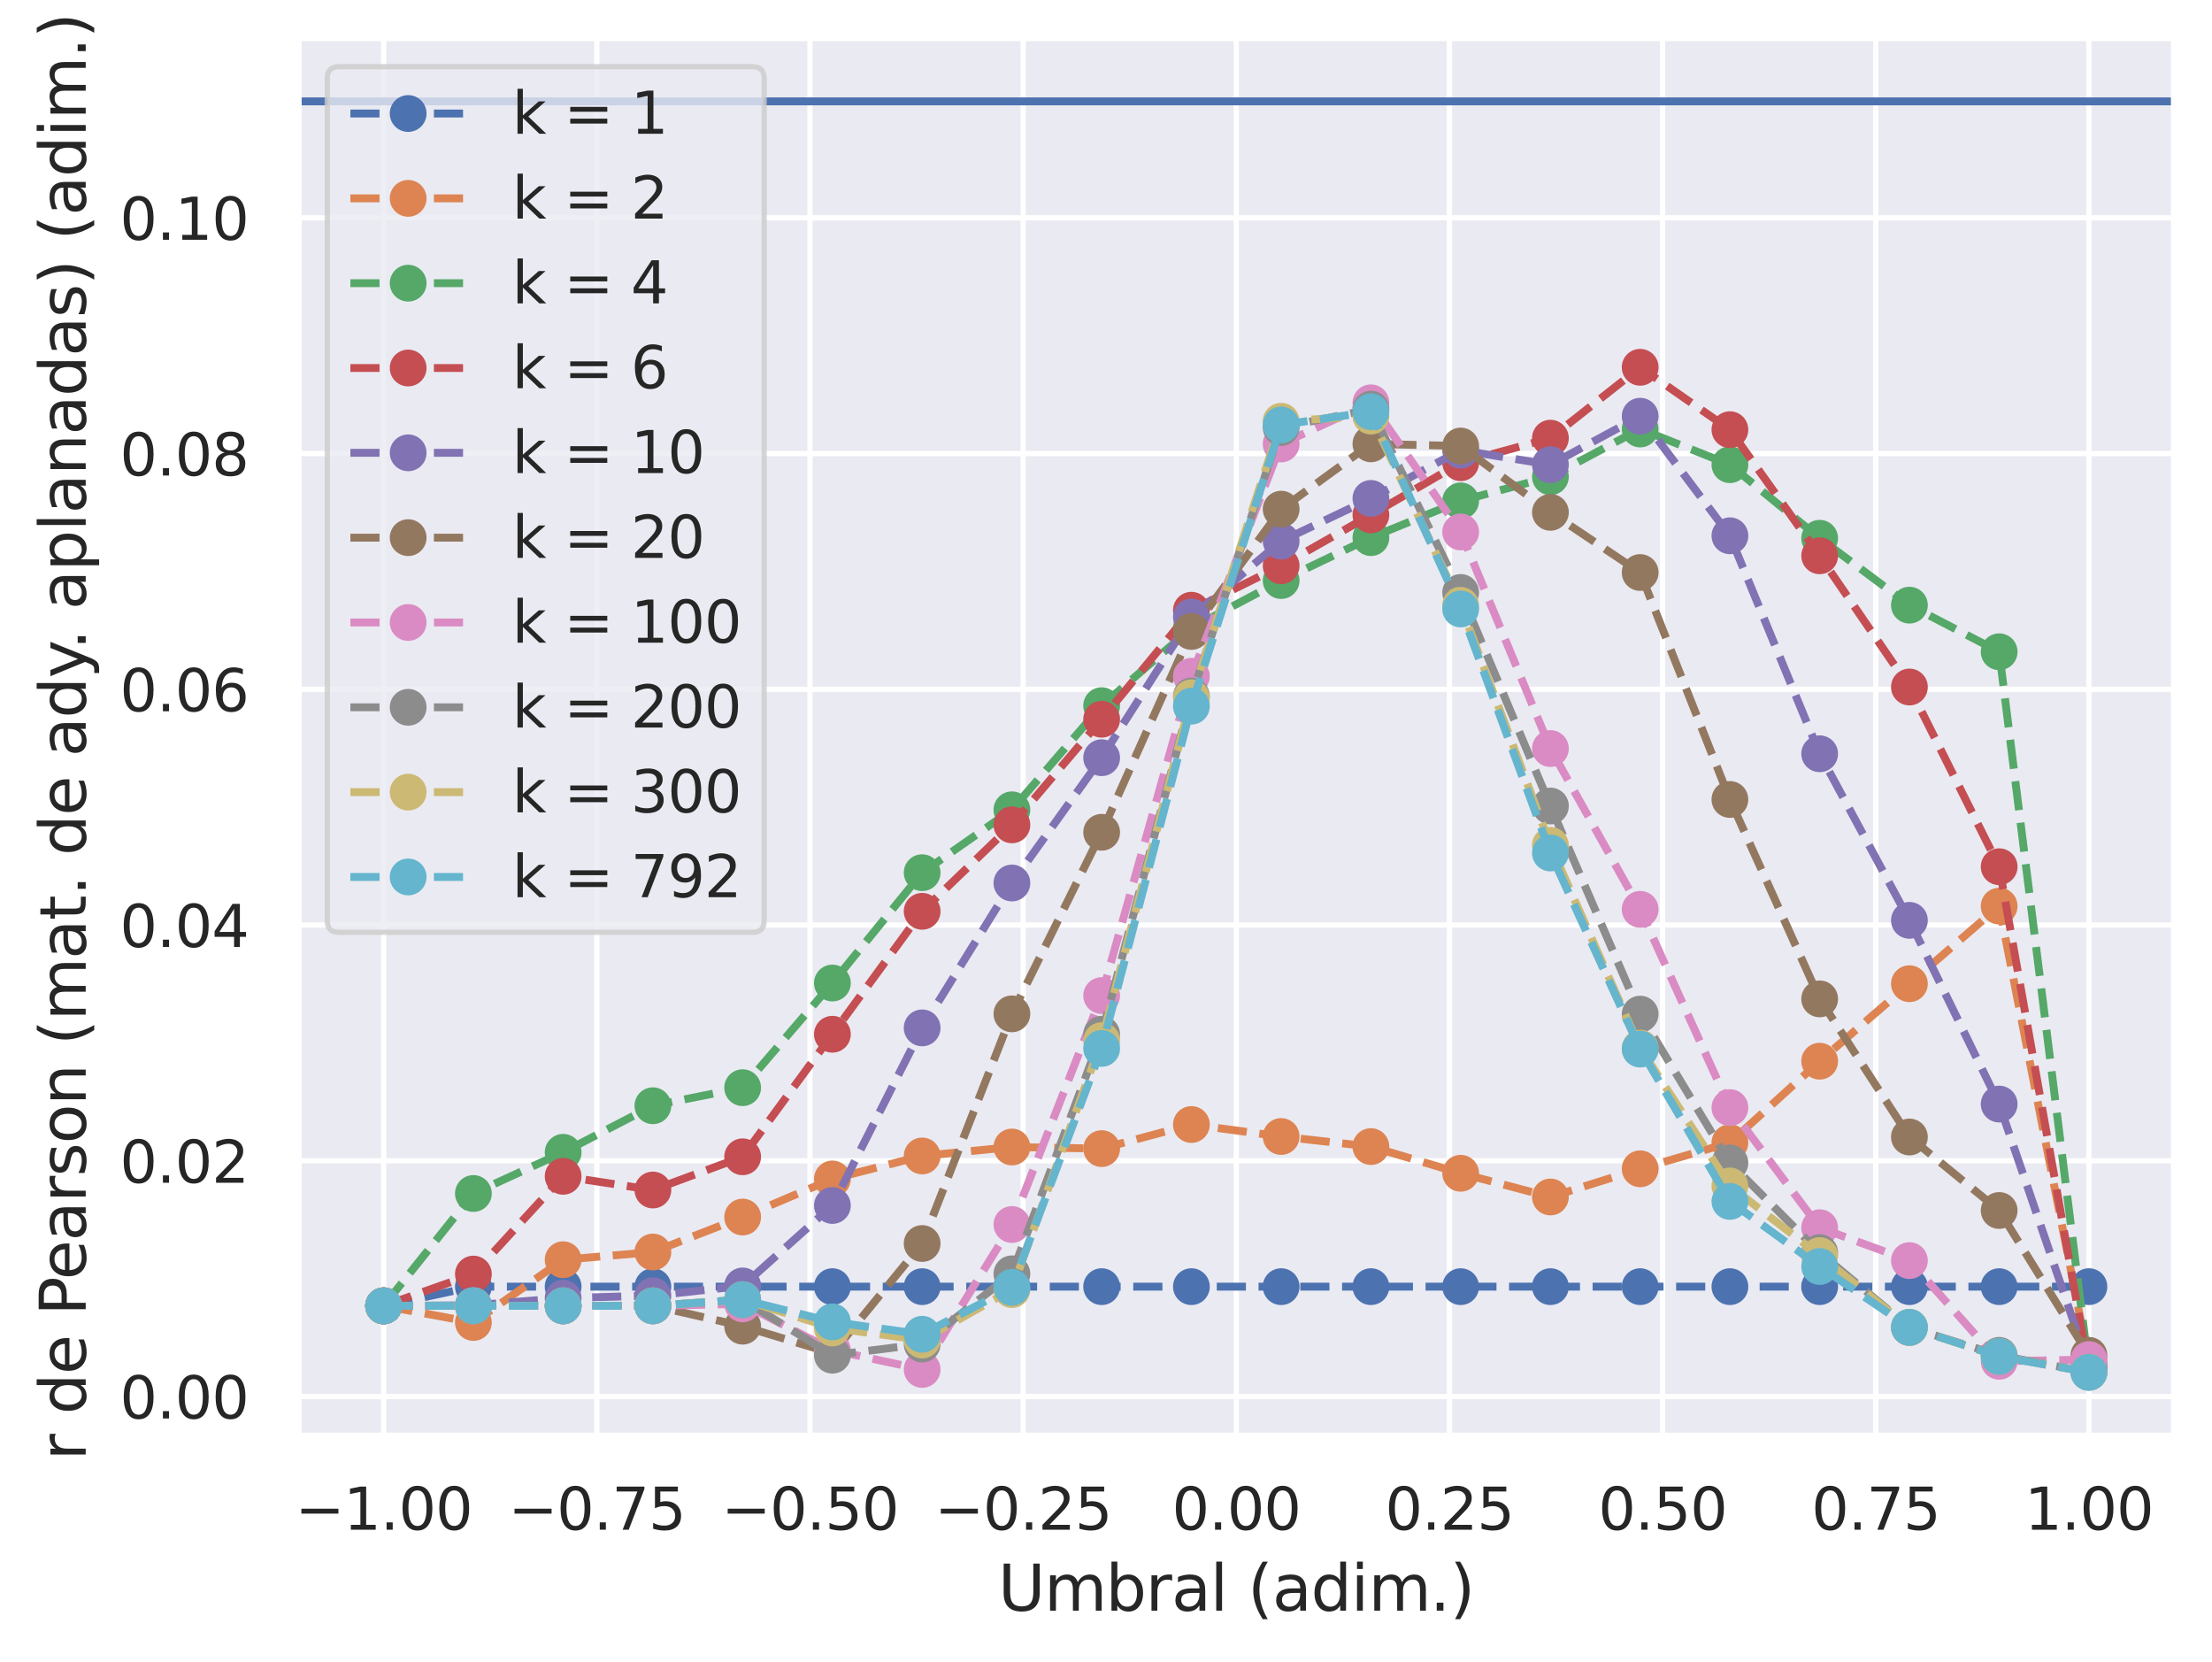 <?xml version="1.0" encoding="utf-8" standalone="no"?>
<!DOCTYPE svg PUBLIC "-//W3C//DTD SVG 1.1//EN"
  "http://www.w3.org/Graphics/SVG/1.1/DTD/svg11.dtd">
<svg xmlns:xlink="http://www.w3.org/1999/xlink" width="421.126pt" height="316.272pt" viewBox="0 0 421.126 316.272" xmlns="http://www.w3.org/2000/svg" version="1.1">
 <defs>
  <style type="text/css">*{stroke-linejoin: round; stroke-linecap: butt}</style>
 </defs>
 <g id="figure_1">
  <g id="patch_1">
   <path d="M 0 316.272 
L 421.126 316.272 
L 421.126 0 
L 0 0 
z
" style="fill: #ffffff"/>
  </g>
  <g id="axes_1">
   <g id="patch_2">
    <path d="M 56.806 273.312 
L 413.926 273.312 
L 413.926 7.2 
L 56.806 7.2 
z
" style="fill: #eaeaf2"/>
   </g>
   <g id="matplotlib.axis_1">
    <g id="xtick_1">
     <g id="line2d_1">
      <path d="M 73.039 273.312 
L 73.039 7.2 
" clip-path="url(#p5927b9debd)" style="fill: none; stroke: #ffffff; stroke-linecap: round"/>
     </g>
     <g id="text_1">
      <!-- −1.00 -->
      <g style="fill: #262626" transform="translate(56.184 291.17) scale(0.11 -0.11)">
       <defs>
        <path id="DejaVuSans-2212" d="M 678 2272 
L 4684 2272 
L 4684 1741 
L 678 1741 
L 678 2272 
z
" transform="scale(0.016)"/>
        <path id="DejaVuSans-31" d="M 794 531 
L 1825 531 
L 1825 4091 
L 703 3866 
L 703 4441 
L 1819 4666 
L 2450 4666 
L 2450 531 
L 3481 531 
L 3481 0 
L 794 0 
L 794 531 
z
" transform="scale(0.016)"/>
        <path id="DejaVuSans-2e" d="M 684 794 
L 1344 794 
L 1344 0 
L 684 0 
L 684 794 
z
" transform="scale(0.016)"/>
        <path id="DejaVuSans-30" d="M 2034 4250 
Q 1547 4250 1301 3770 
Q 1056 3291 1056 2328 
Q 1056 1369 1301 889 
Q 1547 409 2034 409 
Q 2525 409 2770 889 
Q 3016 1369 3016 2328 
Q 3016 3291 2770 3770 
Q 2525 4250 2034 4250 
z
M 2034 4750 
Q 2819 4750 3233 4129 
Q 3647 3509 3647 2328 
Q 3647 1150 3233 529 
Q 2819 -91 2034 -91 
Q 1250 -91 836 529 
Q 422 1150 422 2328 
Q 422 3509 836 4129 
Q 1250 4750 2034 4750 
z
" transform="scale(0.016)"/>
       </defs>
       <use xlink:href="#DejaVuSans-2212"/>
       <use xlink:href="#DejaVuSans-31" x="83.789"/>
       <use xlink:href="#DejaVuSans-2e" x="147.412"/>
       <use xlink:href="#DejaVuSans-30" x="179.199"/>
       <use xlink:href="#DejaVuSans-30" x="242.822"/>
      </g>
     </g>
    </g>
    <g id="xtick_2">
     <g id="line2d_2">
      <path d="M 113.62 273.312 
L 113.62 7.2 
" clip-path="url(#p5927b9debd)" style="fill: none; stroke: #ffffff; stroke-linecap: round"/>
     </g>
     <g id="text_2">
      <!-- −0.75 -->
      <g style="fill: #262626" transform="translate(96.766 291.17) scale(0.11 -0.11)">
       <defs>
        <path id="DejaVuSans-37" d="M 525 4666 
L 3525 4666 
L 3525 4397 
L 1831 0 
L 1172 0 
L 2766 4134 
L 525 4134 
L 525 4666 
z
" transform="scale(0.016)"/>
        <path id="DejaVuSans-35" d="M 691 4666 
L 3169 4666 
L 3169 4134 
L 1269 4134 
L 1269 2991 
Q 1406 3038 1543 3061 
Q 1681 3084 1819 3084 
Q 2600 3084 3056 2656 
Q 3513 2228 3513 1497 
Q 3513 744 3044 326 
Q 2575 -91 1722 -91 
Q 1428 -91 1123 -41 
Q 819 9 494 109 
L 494 744 
Q 775 591 1075 516 
Q 1375 441 1709 441 
Q 2250 441 2565 725 
Q 2881 1009 2881 1497 
Q 2881 1984 2565 2268 
Q 2250 2553 1709 2553 
Q 1456 2553 1204 2497 
Q 953 2441 691 2322 
L 691 4666 
z
" transform="scale(0.016)"/>
       </defs>
       <use xlink:href="#DejaVuSans-2212"/>
       <use xlink:href="#DejaVuSans-30" x="83.789"/>
       <use xlink:href="#DejaVuSans-2e" x="147.412"/>
       <use xlink:href="#DejaVuSans-37" x="179.199"/>
       <use xlink:href="#DejaVuSans-35" x="242.822"/>
      </g>
     </g>
    </g>
    <g id="xtick_3">
     <g id="line2d_3">
      <path d="M 154.202 273.312 
L 154.202 7.2 
" clip-path="url(#p5927b9debd)" style="fill: none; stroke: #ffffff; stroke-linecap: round"/>
     </g>
     <g id="text_3">
      <!-- −0.50 -->
      <g style="fill: #262626" transform="translate(137.347 291.17) scale(0.11 -0.11)">
       <use xlink:href="#DejaVuSans-2212"/>
       <use xlink:href="#DejaVuSans-30" x="83.789"/>
       <use xlink:href="#DejaVuSans-2e" x="147.412"/>
       <use xlink:href="#DejaVuSans-35" x="179.199"/>
       <use xlink:href="#DejaVuSans-30" x="242.822"/>
      </g>
     </g>
    </g>
    <g id="xtick_4">
     <g id="line2d_4">
      <path d="M 194.784 273.312 
L 194.784 7.2 
" clip-path="url(#p5927b9debd)" style="fill: none; stroke: #ffffff; stroke-linecap: round"/>
     </g>
     <g id="text_4">
      <!-- −0.25 -->
      <g style="fill: #262626" transform="translate(177.929 291.17) scale(0.11 -0.11)">
       <defs>
        <path id="DejaVuSans-32" d="M 1228 531 
L 3431 531 
L 3431 0 
L 469 0 
L 469 531 
Q 828 903 1448 1529 
Q 2069 2156 2228 2338 
Q 2531 2678 2651 2914 
Q 2772 3150 2772 3378 
Q 2772 3750 2511 3984 
Q 2250 4219 1831 4219 
Q 1534 4219 1204 4116 
Q 875 4013 500 3803 
L 500 4441 
Q 881 4594 1212 4672 
Q 1544 4750 1819 4750 
Q 2544 4750 2975 4387 
Q 3406 4025 3406 3419 
Q 3406 3131 3298 2873 
Q 3191 2616 2906 2266 
Q 2828 2175 2409 1742 
Q 1991 1309 1228 531 
z
" transform="scale(0.016)"/>
       </defs>
       <use xlink:href="#DejaVuSans-2212"/>
       <use xlink:href="#DejaVuSans-30" x="83.789"/>
       <use xlink:href="#DejaVuSans-2e" x="147.412"/>
       <use xlink:href="#DejaVuSans-32" x="179.199"/>
       <use xlink:href="#DejaVuSans-35" x="242.822"/>
      </g>
     </g>
    </g>
    <g id="xtick_5">
     <g id="line2d_5">
      <path d="M 235.366 273.312 
L 235.366 7.2 
" clip-path="url(#p5927b9debd)" style="fill: none; stroke: #ffffff; stroke-linecap: round"/>
     </g>
     <g id="text_5">
      <!-- 0.00 -->
      <g style="fill: #262626" transform="translate(223.12 291.17) scale(0.11 -0.11)">
       <use xlink:href="#DejaVuSans-30"/>
       <use xlink:href="#DejaVuSans-2e" x="63.623"/>
       <use xlink:href="#DejaVuSans-30" x="95.41"/>
       <use xlink:href="#DejaVuSans-30" x="159.033"/>
      </g>
     </g>
    </g>
    <g id="xtick_6">
     <g id="line2d_6">
      <path d="M 275.948 273.312 
L 275.948 7.2 
" clip-path="url(#p5927b9debd)" style="fill: none; stroke: #ffffff; stroke-linecap: round"/>
     </g>
     <g id="text_6">
      <!-- 0.25 -->
      <g style="fill: #262626" transform="translate(263.702 291.17) scale(0.11 -0.11)">
       <use xlink:href="#DejaVuSans-30"/>
       <use xlink:href="#DejaVuSans-2e" x="63.623"/>
       <use xlink:href="#DejaVuSans-32" x="95.41"/>
       <use xlink:href="#DejaVuSans-35" x="159.033"/>
      </g>
     </g>
    </g>
    <g id="xtick_7">
     <g id="line2d_7">
      <path d="M 316.53 273.312 
L 316.53 7.2 
" clip-path="url(#p5927b9debd)" style="fill: none; stroke: #ffffff; stroke-linecap: round"/>
     </g>
     <g id="text_7">
      <!-- 0.50 -->
      <g style="fill: #262626" transform="translate(304.283 291.17) scale(0.11 -0.11)">
       <use xlink:href="#DejaVuSans-30"/>
       <use xlink:href="#DejaVuSans-2e" x="63.623"/>
       <use xlink:href="#DejaVuSans-35" x="95.41"/>
       <use xlink:href="#DejaVuSans-30" x="159.033"/>
      </g>
     </g>
    </g>
    <g id="xtick_8">
     <g id="line2d_8">
      <path d="M 357.111 273.312 
L 357.111 7.2 
" clip-path="url(#p5927b9debd)" style="fill: none; stroke: #ffffff; stroke-linecap: round"/>
     </g>
     <g id="text_8">
      <!-- 0.75 -->
      <g style="fill: #262626" transform="translate(344.865 291.17) scale(0.11 -0.11)">
       <use xlink:href="#DejaVuSans-30"/>
       <use xlink:href="#DejaVuSans-2e" x="63.623"/>
       <use xlink:href="#DejaVuSans-37" x="95.41"/>
       <use xlink:href="#DejaVuSans-35" x="159.033"/>
      </g>
     </g>
    </g>
    <g id="xtick_9">
     <g id="line2d_9">
      <path d="M 397.693 273.312 
L 397.693 7.2 
" clip-path="url(#p5927b9debd)" style="fill: none; stroke: #ffffff; stroke-linecap: round"/>
     </g>
     <g id="text_9">
      <!-- 1.00 -->
      <g style="fill: #262626" transform="translate(385.447 291.17) scale(0.11 -0.11)">
       <use xlink:href="#DejaVuSans-31"/>
       <use xlink:href="#DejaVuSans-2e" x="63.623"/>
       <use xlink:href="#DejaVuSans-30" x="95.41"/>
       <use xlink:href="#DejaVuSans-30" x="159.033"/>
      </g>
     </g>
    </g>
    <g id="text_10">
     <!-- Umbral (adim.) -->
     <g style="fill: #262626" transform="translate(190.018 306.576) scale(0.12 -0.12)">
      <defs>
       <path id="DejaVuSans-55" d="M 556 4666 
L 1191 4666 
L 1191 1831 
Q 1191 1081 1462 751 
Q 1734 422 2344 422 
Q 2950 422 3222 751 
Q 3494 1081 3494 1831 
L 3494 4666 
L 4128 4666 
L 4128 1753 
Q 4128 841 3676 375 
Q 3225 -91 2344 -91 
Q 1459 -91 1007 375 
Q 556 841 556 1753 
L 556 4666 
z
" transform="scale(0.016)"/>
       <path id="DejaVuSans-6d" d="M 3328 2828 
Q 3544 3216 3844 3400 
Q 4144 3584 4550 3584 
Q 5097 3584 5394 3201 
Q 5691 2819 5691 2113 
L 5691 0 
L 5113 0 
L 5113 2094 
Q 5113 2597 4934 2840 
Q 4756 3084 4391 3084 
Q 3944 3084 3684 2787 
Q 3425 2491 3425 1978 
L 3425 0 
L 2847 0 
L 2847 2094 
Q 2847 2600 2669 2842 
Q 2491 3084 2119 3084 
Q 1678 3084 1418 2786 
Q 1159 2488 1159 1978 
L 1159 0 
L 581 0 
L 581 3500 
L 1159 3500 
L 1159 2956 
Q 1356 3278 1631 3431 
Q 1906 3584 2284 3584 
Q 2666 3584 2933 3390 
Q 3200 3197 3328 2828 
z
" transform="scale(0.016)"/>
       <path id="DejaVuSans-62" d="M 3116 1747 
Q 3116 2381 2855 2742 
Q 2594 3103 2138 3103 
Q 1681 3103 1420 2742 
Q 1159 2381 1159 1747 
Q 1159 1113 1420 752 
Q 1681 391 2138 391 
Q 2594 391 2855 752 
Q 3116 1113 3116 1747 
z
M 1159 2969 
Q 1341 3281 1617 3432 
Q 1894 3584 2278 3584 
Q 2916 3584 3314 3078 
Q 3713 2572 3713 1747 
Q 3713 922 3314 415 
Q 2916 -91 2278 -91 
Q 1894 -91 1617 61 
Q 1341 213 1159 525 
L 1159 0 
L 581 0 
L 581 4863 
L 1159 4863 
L 1159 2969 
z
" transform="scale(0.016)"/>
       <path id="DejaVuSans-72" d="M 2631 2963 
Q 2534 3019 2420 3045 
Q 2306 3072 2169 3072 
Q 1681 3072 1420 2755 
Q 1159 2438 1159 1844 
L 1159 0 
L 581 0 
L 581 3500 
L 1159 3500 
L 1159 2956 
Q 1341 3275 1631 3429 
Q 1922 3584 2338 3584 
Q 2397 3584 2469 3576 
Q 2541 3569 2628 3553 
L 2631 2963 
z
" transform="scale(0.016)"/>
       <path id="DejaVuSans-61" d="M 2194 1759 
Q 1497 1759 1228 1600 
Q 959 1441 959 1056 
Q 959 750 1161 570 
Q 1363 391 1709 391 
Q 2188 391 2477 730 
Q 2766 1069 2766 1631 
L 2766 1759 
L 2194 1759 
z
M 3341 1997 
L 3341 0 
L 2766 0 
L 2766 531 
Q 2569 213 2275 61 
Q 1981 -91 1556 -91 
Q 1019 -91 701 211 
Q 384 513 384 1019 
Q 384 1609 779 1909 
Q 1175 2209 1959 2209 
L 2766 2209 
L 2766 2266 
Q 2766 2663 2505 2880 
Q 2244 3097 1772 3097 
Q 1472 3097 1187 3025 
Q 903 2953 641 2809 
L 641 3341 
Q 956 3463 1253 3523 
Q 1550 3584 1831 3584 
Q 2591 3584 2966 3190 
Q 3341 2797 3341 1997 
z
" transform="scale(0.016)"/>
       <path id="DejaVuSans-6c" d="M 603 4863 
L 1178 4863 
L 1178 0 
L 603 0 
L 603 4863 
z
" transform="scale(0.016)"/>
       <path id="DejaVuSans-20" transform="scale(0.016)"/>
       <path id="DejaVuSans-28" d="M 1984 4856 
Q 1566 4138 1362 3434 
Q 1159 2731 1159 2009 
Q 1159 1288 1364 580 
Q 1569 -128 1984 -844 
L 1484 -844 
Q 1016 -109 783 600 
Q 550 1309 550 2009 
Q 550 2706 781 3412 
Q 1013 4119 1484 4856 
L 1984 4856 
z
" transform="scale(0.016)"/>
       <path id="DejaVuSans-64" d="M 2906 2969 
L 2906 4863 
L 3481 4863 
L 3481 0 
L 2906 0 
L 2906 525 
Q 2725 213 2448 61 
Q 2172 -91 1784 -91 
Q 1150 -91 751 415 
Q 353 922 353 1747 
Q 353 2572 751 3078 
Q 1150 3584 1784 3584 
Q 2172 3584 2448 3432 
Q 2725 3281 2906 2969 
z
M 947 1747 
Q 947 1113 1208 752 
Q 1469 391 1925 391 
Q 2381 391 2643 752 
Q 2906 1113 2906 1747 
Q 2906 2381 2643 2742 
Q 2381 3103 1925 3103 
Q 1469 3103 1208 2742 
Q 947 2381 947 1747 
z
" transform="scale(0.016)"/>
       <path id="DejaVuSans-69" d="M 603 3500 
L 1178 3500 
L 1178 0 
L 603 0 
L 603 3500 
z
M 603 4863 
L 1178 4863 
L 1178 4134 
L 603 4134 
L 603 4863 
z
" transform="scale(0.016)"/>
       <path id="DejaVuSans-29" d="M 513 4856 
L 1013 4856 
Q 1481 4119 1714 3412 
Q 1947 2706 1947 2009 
Q 1947 1309 1714 600 
Q 1481 -109 1013 -844 
L 513 -844 
Q 928 -128 1133 580 
Q 1338 1288 1338 2009 
Q 1338 2731 1133 3434 
Q 928 4138 513 4856 
z
" transform="scale(0.016)"/>
      </defs>
      <use xlink:href="#DejaVuSans-55"/>
      <use xlink:href="#DejaVuSans-6d" x="73.193"/>
      <use xlink:href="#DejaVuSans-62" x="170.605"/>
      <use xlink:href="#DejaVuSans-72" x="234.082"/>
      <use xlink:href="#DejaVuSans-61" x="275.195"/>
      <use xlink:href="#DejaVuSans-6c" x="336.475"/>
      <use xlink:href="#DejaVuSans-20" x="364.258"/>
      <use xlink:href="#DejaVuSans-28" x="396.045"/>
      <use xlink:href="#DejaVuSans-61" x="435.059"/>
      <use xlink:href="#DejaVuSans-64" x="496.338"/>
      <use xlink:href="#DejaVuSans-69" x="559.814"/>
      <use xlink:href="#DejaVuSans-6d" x="587.598"/>
      <use xlink:href="#DejaVuSans-2e" x="685.01"/>
      <use xlink:href="#DejaVuSans-29" x="716.797"/>
     </g>
    </g>
   </g>
   <g id="matplotlib.axis_2">
    <g id="ytick_1">
     <g id="line2d_10">
      <path d="M 56.806 265.818 
L 413.926 265.818 
" clip-path="url(#p5927b9debd)" style="fill: none; stroke: #ffffff; stroke-linecap: round"/>
     </g>
     <g id="text_11">
      <!-- 0.00 -->
      <g style="fill: #262626" transform="translate(22.814 269.997) scale(0.11 -0.11)">
       <use xlink:href="#DejaVuSans-30"/>
       <use xlink:href="#DejaVuSans-2e" x="63.623"/>
       <use xlink:href="#DejaVuSans-30" x="95.41"/>
       <use xlink:href="#DejaVuSans-30" x="159.033"/>
      </g>
     </g>
    </g>
    <g id="ytick_2">
     <g id="line2d_11">
      <path d="M 56.806 220.947 
L 413.926 220.947 
" clip-path="url(#p5927b9debd)" style="fill: none; stroke: #ffffff; stroke-linecap: round"/>
     </g>
     <g id="text_12">
      <!-- 0.02 -->
      <g style="fill: #262626" transform="translate(22.814 225.126) scale(0.11 -0.11)">
       <use xlink:href="#DejaVuSans-30"/>
       <use xlink:href="#DejaVuSans-2e" x="63.623"/>
       <use xlink:href="#DejaVuSans-30" x="95.41"/>
       <use xlink:href="#DejaVuSans-32" x="159.033"/>
      </g>
     </g>
    </g>
    <g id="ytick_3">
     <g id="line2d_12">
      <path d="M 56.806 176.075 
L 413.926 176.075 
" clip-path="url(#p5927b9debd)" style="fill: none; stroke: #ffffff; stroke-linecap: round"/>
     </g>
     <g id="text_13">
      <!-- 0.04 -->
      <g style="fill: #262626" transform="translate(22.814 180.254) scale(0.11 -0.11)">
       <defs>
        <path id="DejaVuSans-34" d="M 2419 4116 
L 825 1625 
L 2419 1625 
L 2419 4116 
z
M 2253 4666 
L 3047 4666 
L 3047 1625 
L 3713 1625 
L 3713 1100 
L 3047 1100 
L 3047 0 
L 2419 0 
L 2419 1100 
L 313 1100 
L 313 1709 
L 2253 4666 
z
" transform="scale(0.016)"/>
       </defs>
       <use xlink:href="#DejaVuSans-30"/>
       <use xlink:href="#DejaVuSans-2e" x="63.623"/>
       <use xlink:href="#DejaVuSans-30" x="95.41"/>
       <use xlink:href="#DejaVuSans-34" x="159.033"/>
      </g>
     </g>
    </g>
    <g id="ytick_4">
     <g id="line2d_13">
      <path d="M 56.806 131.203 
L 413.926 131.203 
" clip-path="url(#p5927b9debd)" style="fill: none; stroke: #ffffff; stroke-linecap: round"/>
     </g>
     <g id="text_14">
      <!-- 0.06 -->
      <g style="fill: #262626" transform="translate(22.814 135.382) scale(0.11 -0.11)">
       <defs>
        <path id="DejaVuSans-36" d="M 2113 2584 
Q 1688 2584 1439 2293 
Q 1191 2003 1191 1497 
Q 1191 994 1439 701 
Q 1688 409 2113 409 
Q 2538 409 2786 701 
Q 3034 994 3034 1497 
Q 3034 2003 2786 2293 
Q 2538 2584 2113 2584 
z
M 3366 4563 
L 3366 3988 
Q 3128 4100 2886 4159 
Q 2644 4219 2406 4219 
Q 1781 4219 1451 3797 
Q 1122 3375 1075 2522 
Q 1259 2794 1537 2939 
Q 1816 3084 2150 3084 
Q 2853 3084 3261 2657 
Q 3669 2231 3669 1497 
Q 3669 778 3244 343 
Q 2819 -91 2113 -91 
Q 1303 -91 875 529 
Q 447 1150 447 2328 
Q 447 3434 972 4092 
Q 1497 4750 2381 4750 
Q 2619 4750 2861 4703 
Q 3103 4656 3366 4563 
z
" transform="scale(0.016)"/>
       </defs>
       <use xlink:href="#DejaVuSans-30"/>
       <use xlink:href="#DejaVuSans-2e" x="63.623"/>
       <use xlink:href="#DejaVuSans-30" x="95.41"/>
       <use xlink:href="#DejaVuSans-36" x="159.033"/>
      </g>
     </g>
    </g>
    <g id="ytick_5">
     <g id="line2d_14">
      <path d="M 56.806 86.332 
L 413.926 86.332 
" clip-path="url(#p5927b9debd)" style="fill: none; stroke: #ffffff; stroke-linecap: round"/>
     </g>
     <g id="text_15">
      <!-- 0.08 -->
      <g style="fill: #262626" transform="translate(22.814 90.511) scale(0.11 -0.11)">
       <defs>
        <path id="DejaVuSans-38" d="M 2034 2216 
Q 1584 2216 1326 1975 
Q 1069 1734 1069 1313 
Q 1069 891 1326 650 
Q 1584 409 2034 409 
Q 2484 409 2743 651 
Q 3003 894 3003 1313 
Q 3003 1734 2745 1975 
Q 2488 2216 2034 2216 
z
M 1403 2484 
Q 997 2584 770 2862 
Q 544 3141 544 3541 
Q 544 4100 942 4425 
Q 1341 4750 2034 4750 
Q 2731 4750 3128 4425 
Q 3525 4100 3525 3541 
Q 3525 3141 3298 2862 
Q 3072 2584 2669 2484 
Q 3125 2378 3379 2068 
Q 3634 1759 3634 1313 
Q 3634 634 3220 271 
Q 2806 -91 2034 -91 
Q 1263 -91 848 271 
Q 434 634 434 1313 
Q 434 1759 690 2068 
Q 947 2378 1403 2484 
z
M 1172 3481 
Q 1172 3119 1398 2916 
Q 1625 2713 2034 2713 
Q 2441 2713 2670 2916 
Q 2900 3119 2900 3481 
Q 2900 3844 2670 4047 
Q 2441 4250 2034 4250 
Q 1625 4250 1398 4047 
Q 1172 3844 1172 3481 
z
" transform="scale(0.016)"/>
       </defs>
       <use xlink:href="#DejaVuSans-30"/>
       <use xlink:href="#DejaVuSans-2e" x="63.623"/>
       <use xlink:href="#DejaVuSans-30" x="95.41"/>
       <use xlink:href="#DejaVuSans-38" x="159.033"/>
      </g>
     </g>
    </g>
    <g id="ytick_6">
     <g id="line2d_15">
      <path d="M 56.806 41.46 
L 413.926 41.46 
" clip-path="url(#p5927b9debd)" style="fill: none; stroke: #ffffff; stroke-linecap: round"/>
     </g>
     <g id="text_16">
      <!-- 0.10 -->
      <g style="fill: #262626" transform="translate(22.814 45.639) scale(0.11 -0.11)">
       <use xlink:href="#DejaVuSans-30"/>
       <use xlink:href="#DejaVuSans-2e" x="63.623"/>
       <use xlink:href="#DejaVuSans-31" x="95.41"/>
       <use xlink:href="#DejaVuSans-30" x="159.033"/>
      </g>
     </g>
    </g>
    <g id="text_17">
     <!-- r de Pearson (mat. de ady. aplanadas) (adim.) -->
     <g style="fill: #262626" transform="translate(16.318 277.965) rotate(-90) scale(0.12 -0.12)">
      <defs>
       <path id="DejaVuSans-65" d="M 3597 1894 
L 3597 1613 
L 953 1613 
Q 991 1019 1311 708 
Q 1631 397 2203 397 
Q 2534 397 2845 478 
Q 3156 559 3463 722 
L 3463 178 
Q 3153 47 2828 -22 
Q 2503 -91 2169 -91 
Q 1331 -91 842 396 
Q 353 884 353 1716 
Q 353 2575 817 3079 
Q 1281 3584 2069 3584 
Q 2775 3584 3186 3129 
Q 3597 2675 3597 1894 
z
M 3022 2063 
Q 3016 2534 2758 2815 
Q 2500 3097 2075 3097 
Q 1594 3097 1305 2825 
Q 1016 2553 972 2059 
L 3022 2063 
z
" transform="scale(0.016)"/>
       <path id="DejaVuSans-50" d="M 1259 4147 
L 1259 2394 
L 2053 2394 
Q 2494 2394 2734 2622 
Q 2975 2850 2975 3272 
Q 2975 3691 2734 3919 
Q 2494 4147 2053 4147 
L 1259 4147 
z
M 628 4666 
L 2053 4666 
Q 2838 4666 3239 4311 
Q 3641 3956 3641 3272 
Q 3641 2581 3239 2228 
Q 2838 1875 2053 1875 
L 1259 1875 
L 1259 0 
L 628 0 
L 628 4666 
z
" transform="scale(0.016)"/>
       <path id="DejaVuSans-73" d="M 2834 3397 
L 2834 2853 
Q 2591 2978 2328 3040 
Q 2066 3103 1784 3103 
Q 1356 3103 1142 2972 
Q 928 2841 928 2578 
Q 928 2378 1081 2264 
Q 1234 2150 1697 2047 
L 1894 2003 
Q 2506 1872 2764 1633 
Q 3022 1394 3022 966 
Q 3022 478 2636 193 
Q 2250 -91 1575 -91 
Q 1294 -91 989 -36 
Q 684 19 347 128 
L 347 722 
Q 666 556 975 473 
Q 1284 391 1588 391 
Q 1994 391 2212 530 
Q 2431 669 2431 922 
Q 2431 1156 2273 1281 
Q 2116 1406 1581 1522 
L 1381 1569 
Q 847 1681 609 1914 
Q 372 2147 372 2553 
Q 372 3047 722 3315 
Q 1072 3584 1716 3584 
Q 2034 3584 2315 3537 
Q 2597 3491 2834 3397 
z
" transform="scale(0.016)"/>
       <path id="DejaVuSans-6f" d="M 1959 3097 
Q 1497 3097 1228 2736 
Q 959 2375 959 1747 
Q 959 1119 1226 758 
Q 1494 397 1959 397 
Q 2419 397 2687 759 
Q 2956 1122 2956 1747 
Q 2956 2369 2687 2733 
Q 2419 3097 1959 3097 
z
M 1959 3584 
Q 2709 3584 3137 3096 
Q 3566 2609 3566 1747 
Q 3566 888 3137 398 
Q 2709 -91 1959 -91 
Q 1206 -91 779 398 
Q 353 888 353 1747 
Q 353 2609 779 3096 
Q 1206 3584 1959 3584 
z
" transform="scale(0.016)"/>
       <path id="DejaVuSans-6e" d="M 3513 2113 
L 3513 0 
L 2938 0 
L 2938 2094 
Q 2938 2591 2744 2837 
Q 2550 3084 2163 3084 
Q 1697 3084 1428 2787 
Q 1159 2491 1159 1978 
L 1159 0 
L 581 0 
L 581 3500 
L 1159 3500 
L 1159 2956 
Q 1366 3272 1645 3428 
Q 1925 3584 2291 3584 
Q 2894 3584 3203 3211 
Q 3513 2838 3513 2113 
z
" transform="scale(0.016)"/>
       <path id="DejaVuSans-74" d="M 1172 4494 
L 1172 3500 
L 2356 3500 
L 2356 3053 
L 1172 3053 
L 1172 1153 
Q 1172 725 1289 603 
Q 1406 481 1766 481 
L 2356 481 
L 2356 0 
L 1766 0 
Q 1100 0 847 248 
Q 594 497 594 1153 
L 594 3053 
L 172 3053 
L 172 3500 
L 594 3500 
L 594 4494 
L 1172 4494 
z
" transform="scale(0.016)"/>
       <path id="DejaVuSans-79" d="M 2059 -325 
Q 1816 -950 1584 -1140 
Q 1353 -1331 966 -1331 
L 506 -1331 
L 506 -850 
L 844 -850 
Q 1081 -850 1212 -737 
Q 1344 -625 1503 -206 
L 1606 56 
L 191 3500 
L 800 3500 
L 1894 763 
L 2988 3500 
L 3597 3500 
L 2059 -325 
z
" transform="scale(0.016)"/>
       <path id="DejaVuSans-70" d="M 1159 525 
L 1159 -1331 
L 581 -1331 
L 581 3500 
L 1159 3500 
L 1159 2969 
Q 1341 3281 1617 3432 
Q 1894 3584 2278 3584 
Q 2916 3584 3314 3078 
Q 3713 2572 3713 1747 
Q 3713 922 3314 415 
Q 2916 -91 2278 -91 
Q 1894 -91 1617 61 
Q 1341 213 1159 525 
z
M 3116 1747 
Q 3116 2381 2855 2742 
Q 2594 3103 2138 3103 
Q 1681 3103 1420 2742 
Q 1159 2381 1159 1747 
Q 1159 1113 1420 752 
Q 1681 391 2138 391 
Q 2594 391 2855 752 
Q 3116 1113 3116 1747 
z
" transform="scale(0.016)"/>
      </defs>
      <use xlink:href="#DejaVuSans-72"/>
      <use xlink:href="#DejaVuSans-20" x="41.113"/>
      <use xlink:href="#DejaVuSans-64" x="72.9"/>
      <use xlink:href="#DejaVuSans-65" x="136.377"/>
      <use xlink:href="#DejaVuSans-20" x="197.9"/>
      <use xlink:href="#DejaVuSans-50" x="229.688"/>
      <use xlink:href="#DejaVuSans-65" x="286.365"/>
      <use xlink:href="#DejaVuSans-61" x="347.889"/>
      <use xlink:href="#DejaVuSans-72" x="409.168"/>
      <use xlink:href="#DejaVuSans-73" x="450.281"/>
      <use xlink:href="#DejaVuSans-6f" x="502.381"/>
      <use xlink:href="#DejaVuSans-6e" x="563.562"/>
      <use xlink:href="#DejaVuSans-20" x="626.941"/>
      <use xlink:href="#DejaVuSans-28" x="658.729"/>
      <use xlink:href="#DejaVuSans-6d" x="697.742"/>
      <use xlink:href="#DejaVuSans-61" x="795.154"/>
      <use xlink:href="#DejaVuSans-74" x="856.434"/>
      <use xlink:href="#DejaVuSans-2e" x="895.643"/>
      <use xlink:href="#DejaVuSans-20" x="927.43"/>
      <use xlink:href="#DejaVuSans-64" x="959.217"/>
      <use xlink:href="#DejaVuSans-65" x="1022.693"/>
      <use xlink:href="#DejaVuSans-20" x="1084.217"/>
      <use xlink:href="#DejaVuSans-61" x="1116.004"/>
      <use xlink:href="#DejaVuSans-64" x="1177.283"/>
      <use xlink:href="#DejaVuSans-79" x="1240.76"/>
      <use xlink:href="#DejaVuSans-2e" x="1285.689"/>
      <use xlink:href="#DejaVuSans-20" x="1317.477"/>
      <use xlink:href="#DejaVuSans-61" x="1349.264"/>
      <use xlink:href="#DejaVuSans-70" x="1410.543"/>
      <use xlink:href="#DejaVuSans-6c" x="1474.02"/>
      <use xlink:href="#DejaVuSans-61" x="1501.803"/>
      <use xlink:href="#DejaVuSans-6e" x="1563.082"/>
      <use xlink:href="#DejaVuSans-61" x="1626.461"/>
      <use xlink:href="#DejaVuSans-64" x="1687.74"/>
      <use xlink:href="#DejaVuSans-61" x="1751.217"/>
      <use xlink:href="#DejaVuSans-73" x="1812.496"/>
      <use xlink:href="#DejaVuSans-29" x="1864.596"/>
      <use xlink:href="#DejaVuSans-20" x="1903.609"/>
      <use xlink:href="#DejaVuSans-28" x="1935.396"/>
      <use xlink:href="#DejaVuSans-61" x="1974.41"/>
      <use xlink:href="#DejaVuSans-64" x="2035.689"/>
      <use xlink:href="#DejaVuSans-69" x="2099.166"/>
      <use xlink:href="#DejaVuSans-6d" x="2126.949"/>
      <use xlink:href="#DejaVuSans-2e" x="2224.361"/>
      <use xlink:href="#DejaVuSans-29" x="2256.148"/>
     </g>
    </g>
   </g>
   <g id="line2d_16">
    <path d="M 73.039 248.559 
L 90.126 244.905 
L 107.213 244.905 
L 124.3 244.905 
L 141.387 244.905 
L 158.474 244.905 
L 175.561 244.905 
L 192.648 244.905 
L 209.735 244.905 
L 226.822 244.905 
L 243.909 244.905 
L 260.997 244.905 
L 278.084 244.905 
L 295.171 244.905 
L 312.258 244.905 
L 329.345 244.905 
L 346.432 244.905 
L 363.519 244.905 
L 380.606 244.905 
L 397.693 244.905 
" clip-path="url(#p5927b9debd)" style="fill: none; stroke-dasharray: 5.55,2.4; stroke-dashoffset: 0; stroke: #4c72b0; stroke-width: 1.5"/>
    <defs>
     <path id="m79d293d9ce" d="M 0 3 
C 0.796 3 1.559 2.684 2.121 2.121 
C 2.684 1.559 3 0.796 3 0 
C 3 -0.796 2.684 -1.559 2.121 -2.121 
C 1.559 -2.684 0.796 -3 0 -3 
C -0.796 -3 -1.559 -2.684 -2.121 -2.121 
C -2.684 -1.559 -3 -0.796 -3 0 
C -3 0.796 -2.684 1.559 -2.121 2.121 
C -1.559 2.684 -0.796 3 0 3 
z
" style="stroke: #4c72b0"/>
    </defs>
    <g clip-path="url(#p5927b9debd)">
     <use xlink:href="#m79d293d9ce" x="73.039" y="248.559" style="fill: #4c72b0; stroke: #4c72b0"/>
     <use xlink:href="#m79d293d9ce" x="90.126" y="244.905" style="fill: #4c72b0; stroke: #4c72b0"/>
     <use xlink:href="#m79d293d9ce" x="107.213" y="244.905" style="fill: #4c72b0; stroke: #4c72b0"/>
     <use xlink:href="#m79d293d9ce" x="124.3" y="244.905" style="fill: #4c72b0; stroke: #4c72b0"/>
     <use xlink:href="#m79d293d9ce" x="141.387" y="244.905" style="fill: #4c72b0; stroke: #4c72b0"/>
     <use xlink:href="#m79d293d9ce" x="158.474" y="244.905" style="fill: #4c72b0; stroke: #4c72b0"/>
     <use xlink:href="#m79d293d9ce" x="175.561" y="244.905" style="fill: #4c72b0; stroke: #4c72b0"/>
     <use xlink:href="#m79d293d9ce" x="192.648" y="244.905" style="fill: #4c72b0; stroke: #4c72b0"/>
     <use xlink:href="#m79d293d9ce" x="209.735" y="244.905" style="fill: #4c72b0; stroke: #4c72b0"/>
     <use xlink:href="#m79d293d9ce" x="226.822" y="244.905" style="fill: #4c72b0; stroke: #4c72b0"/>
     <use xlink:href="#m79d293d9ce" x="243.909" y="244.905" style="fill: #4c72b0; stroke: #4c72b0"/>
     <use xlink:href="#m79d293d9ce" x="260.997" y="244.905" style="fill: #4c72b0; stroke: #4c72b0"/>
     <use xlink:href="#m79d293d9ce" x="278.084" y="244.905" style="fill: #4c72b0; stroke: #4c72b0"/>
     <use xlink:href="#m79d293d9ce" x="295.171" y="244.905" style="fill: #4c72b0; stroke: #4c72b0"/>
     <use xlink:href="#m79d293d9ce" x="312.258" y="244.905" style="fill: #4c72b0; stroke: #4c72b0"/>
     <use xlink:href="#m79d293d9ce" x="329.345" y="244.905" style="fill: #4c72b0; stroke: #4c72b0"/>
     <use xlink:href="#m79d293d9ce" x="346.432" y="244.905" style="fill: #4c72b0; stroke: #4c72b0"/>
     <use xlink:href="#m79d293d9ce" x="363.519" y="244.905" style="fill: #4c72b0; stroke: #4c72b0"/>
     <use xlink:href="#m79d293d9ce" x="380.606" y="244.905" style="fill: #4c72b0; stroke: #4c72b0"/>
     <use xlink:href="#m79d293d9ce" x="397.693" y="244.905" style="fill: #4c72b0; stroke: #4c72b0"/>
    </g>
   </g>
   <g id="line2d_17">
    <path d="M 73.039 248.559 
L 90.126 251.725 
L 107.213 239.78 
L 124.3 238.313 
L 141.387 231.655 
L 158.474 224.403 
L 175.561 220.026 
L 192.648 218.325 
L 209.735 218.631 
L 226.822 214.043 
L 243.909 216.325 
L 260.997 218.243 
L 278.084 223.323 
L 295.171 227.837 
L 312.258 222.474 
L 329.345 217.504 
L 346.432 201.99 
L 363.519 187.243 
L 380.606 172.467 
L 397.693 259.253 
" clip-path="url(#p5927b9debd)" style="fill: none; stroke-dasharray: 5.55,2.4; stroke-dashoffset: 0; stroke: #dd8452; stroke-width: 1.5"/>
    <defs>
     <path id="mce9329ba73" d="M 0 3 
C 0.796 3 1.559 2.684 2.121 2.121 
C 2.684 1.559 3 0.796 3 0 
C 3 -0.796 2.684 -1.559 2.121 -2.121 
C 1.559 -2.684 0.796 -3 0 -3 
C -0.796 -3 -1.559 -2.684 -2.121 -2.121 
C -2.684 -1.559 -3 -0.796 -3 0 
C -3 0.796 -2.684 1.559 -2.121 2.121 
C -1.559 2.684 -0.796 3 0 3 
z
" style="stroke: #dd8452"/>
    </defs>
    <g clip-path="url(#p5927b9debd)">
     <use xlink:href="#mce9329ba73" x="73.039" y="248.559" style="fill: #dd8452; stroke: #dd8452"/>
     <use xlink:href="#mce9329ba73" x="90.126" y="251.725" style="fill: #dd8452; stroke: #dd8452"/>
     <use xlink:href="#mce9329ba73" x="107.213" y="239.78" style="fill: #dd8452; stroke: #dd8452"/>
     <use xlink:href="#mce9329ba73" x="124.3" y="238.313" style="fill: #dd8452; stroke: #dd8452"/>
     <use xlink:href="#mce9329ba73" x="141.387" y="231.655" style="fill: #dd8452; stroke: #dd8452"/>
     <use xlink:href="#mce9329ba73" x="158.474" y="224.403" style="fill: #dd8452; stroke: #dd8452"/>
     <use xlink:href="#mce9329ba73" x="175.561" y="220.026" style="fill: #dd8452; stroke: #dd8452"/>
     <use xlink:href="#mce9329ba73" x="192.648" y="218.325" style="fill: #dd8452; stroke: #dd8452"/>
     <use xlink:href="#mce9329ba73" x="209.735" y="218.631" style="fill: #dd8452; stroke: #dd8452"/>
     <use xlink:href="#mce9329ba73" x="226.822" y="214.043" style="fill: #dd8452; stroke: #dd8452"/>
     <use xlink:href="#mce9329ba73" x="243.909" y="216.325" style="fill: #dd8452; stroke: #dd8452"/>
     <use xlink:href="#mce9329ba73" x="260.997" y="218.243" style="fill: #dd8452; stroke: #dd8452"/>
     <use xlink:href="#mce9329ba73" x="278.084" y="223.323" style="fill: #dd8452; stroke: #dd8452"/>
     <use xlink:href="#mce9329ba73" x="295.171" y="227.837" style="fill: #dd8452; stroke: #dd8452"/>
     <use xlink:href="#mce9329ba73" x="312.258" y="222.474" style="fill: #dd8452; stroke: #dd8452"/>
     <use xlink:href="#mce9329ba73" x="329.345" y="217.504" style="fill: #dd8452; stroke: #dd8452"/>
     <use xlink:href="#mce9329ba73" x="346.432" y="201.99" style="fill: #dd8452; stroke: #dd8452"/>
     <use xlink:href="#mce9329ba73" x="363.519" y="187.243" style="fill: #dd8452; stroke: #dd8452"/>
     <use xlink:href="#mce9329ba73" x="380.606" y="172.467" style="fill: #dd8452; stroke: #dd8452"/>
     <use xlink:href="#mce9329ba73" x="397.693" y="259.253" style="fill: #dd8452; stroke: #dd8452"/>
    </g>
   </g>
   <g id="line2d_18">
    <path d="M 73.039 248.559 
L 90.126 227.174 
L 107.213 219.334 
L 124.3 210.471 
L 141.387 207.03 
L 158.474 187.113 
L 175.561 166.111 
L 192.648 154.141 
L 209.735 134.314 
L 226.822 119.547 
L 243.909 110.504 
L 260.997 102.332 
L 278.084 95.339 
L 295.171 90.746 
L 312.258 81.657 
L 329.345 88.452 
L 346.432 102.453 
L 363.519 115.188 
L 380.606 124.058 
L 397.693 260.625 
" clip-path="url(#p5927b9debd)" style="fill: none; stroke-dasharray: 5.55,2.4; stroke-dashoffset: 0; stroke: #55a868; stroke-width: 1.5"/>
    <defs>
     <path id="me61856a701" d="M 0 3 
C 0.796 3 1.559 2.684 2.121 2.121 
C 2.684 1.559 3 0.796 3 0 
C 3 -0.796 2.684 -1.559 2.121 -2.121 
C 1.559 -2.684 0.796 -3 0 -3 
C -0.796 -3 -1.559 -2.684 -2.121 -2.121 
C -2.684 -1.559 -3 -0.796 -3 0 
C -3 0.796 -2.684 1.559 -2.121 2.121 
C -1.559 2.684 -0.796 3 0 3 
z
" style="stroke: #55a868"/>
    </defs>
    <g clip-path="url(#p5927b9debd)">
     <use xlink:href="#me61856a701" x="73.039" y="248.559" style="fill: #55a868; stroke: #55a868"/>
     <use xlink:href="#me61856a701" x="90.126" y="227.174" style="fill: #55a868; stroke: #55a868"/>
     <use xlink:href="#me61856a701" x="107.213" y="219.334" style="fill: #55a868; stroke: #55a868"/>
     <use xlink:href="#me61856a701" x="124.3" y="210.471" style="fill: #55a868; stroke: #55a868"/>
     <use xlink:href="#me61856a701" x="141.387" y="207.03" style="fill: #55a868; stroke: #55a868"/>
     <use xlink:href="#me61856a701" x="158.474" y="187.113" style="fill: #55a868; stroke: #55a868"/>
     <use xlink:href="#me61856a701" x="175.561" y="166.111" style="fill: #55a868; stroke: #55a868"/>
     <use xlink:href="#me61856a701" x="192.648" y="154.141" style="fill: #55a868; stroke: #55a868"/>
     <use xlink:href="#me61856a701" x="209.735" y="134.314" style="fill: #55a868; stroke: #55a868"/>
     <use xlink:href="#me61856a701" x="226.822" y="119.547" style="fill: #55a868; stroke: #55a868"/>
     <use xlink:href="#me61856a701" x="243.909" y="110.504" style="fill: #55a868; stroke: #55a868"/>
     <use xlink:href="#me61856a701" x="260.997" y="102.332" style="fill: #55a868; stroke: #55a868"/>
     <use xlink:href="#me61856a701" x="278.084" y="95.339" style="fill: #55a868; stroke: #55a868"/>
     <use xlink:href="#me61856a701" x="295.171" y="90.746" style="fill: #55a868; stroke: #55a868"/>
     <use xlink:href="#me61856a701" x="312.258" y="81.657" style="fill: #55a868; stroke: #55a868"/>
     <use xlink:href="#me61856a701" x="329.345" y="88.452" style="fill: #55a868; stroke: #55a868"/>
     <use xlink:href="#me61856a701" x="346.432" y="102.453" style="fill: #55a868; stroke: #55a868"/>
     <use xlink:href="#me61856a701" x="363.519" y="115.188" style="fill: #55a868; stroke: #55a868"/>
     <use xlink:href="#me61856a701" x="380.606" y="124.058" style="fill: #55a868; stroke: #55a868"/>
     <use xlink:href="#me61856a701" x="397.693" y="260.625" style="fill: #55a868; stroke: #55a868"/>
    </g>
   </g>
   <g id="line2d_19">
    <path d="M 73.039 248.559 
L 90.126 242.511 
L 107.213 223.903 
L 124.3 226.51 
L 141.387 220.186 
L 158.474 196.861 
L 175.561 173.461 
L 192.648 157.007 
L 209.735 136.902 
L 226.822 116.152 
L 243.909 107.687 
L 260.997 98.006 
L 278.084 88.075 
L 295.171 83.403 
L 312.258 69.911 
L 329.345 81.786 
L 346.432 105.79 
L 363.519 130.766 
L 380.606 164.974 
L 397.693 260.927 
" clip-path="url(#p5927b9debd)" style="fill: none; stroke-dasharray: 5.55,2.4; stroke-dashoffset: 0; stroke: #c44e52; stroke-width: 1.5"/>
    <defs>
     <path id="m964e2c36eb" d="M 0 3 
C 0.796 3 1.559 2.684 2.121 2.121 
C 2.684 1.559 3 0.796 3 0 
C 3 -0.796 2.684 -1.559 2.121 -2.121 
C 1.559 -2.684 0.796 -3 0 -3 
C -0.796 -3 -1.559 -2.684 -2.121 -2.121 
C -2.684 -1.559 -3 -0.796 -3 0 
C -3 0.796 -2.684 1.559 -2.121 2.121 
C -1.559 2.684 -0.796 3 0 3 
z
" style="stroke: #c44e52"/>
    </defs>
    <g clip-path="url(#p5927b9debd)">
     <use xlink:href="#m964e2c36eb" x="73.039" y="248.559" style="fill: #c44e52; stroke: #c44e52"/>
     <use xlink:href="#m964e2c36eb" x="90.126" y="242.511" style="fill: #c44e52; stroke: #c44e52"/>
     <use xlink:href="#m964e2c36eb" x="107.213" y="223.903" style="fill: #c44e52; stroke: #c44e52"/>
     <use xlink:href="#m964e2c36eb" x="124.3" y="226.51" style="fill: #c44e52; stroke: #c44e52"/>
     <use xlink:href="#m964e2c36eb" x="141.387" y="220.186" style="fill: #c44e52; stroke: #c44e52"/>
     <use xlink:href="#m964e2c36eb" x="158.474" y="196.861" style="fill: #c44e52; stroke: #c44e52"/>
     <use xlink:href="#m964e2c36eb" x="175.561" y="173.461" style="fill: #c44e52; stroke: #c44e52"/>
     <use xlink:href="#m964e2c36eb" x="192.648" y="157.007" style="fill: #c44e52; stroke: #c44e52"/>
     <use xlink:href="#m964e2c36eb" x="209.735" y="136.902" style="fill: #c44e52; stroke: #c44e52"/>
     <use xlink:href="#m964e2c36eb" x="226.822" y="116.152" style="fill: #c44e52; stroke: #c44e52"/>
     <use xlink:href="#m964e2c36eb" x="243.909" y="107.687" style="fill: #c44e52; stroke: #c44e52"/>
     <use xlink:href="#m964e2c36eb" x="260.997" y="98.006" style="fill: #c44e52; stroke: #c44e52"/>
     <use xlink:href="#m964e2c36eb" x="278.084" y="88.075" style="fill: #c44e52; stroke: #c44e52"/>
     <use xlink:href="#m964e2c36eb" x="295.171" y="83.403" style="fill: #c44e52; stroke: #c44e52"/>
     <use xlink:href="#m964e2c36eb" x="312.258" y="69.911" style="fill: #c44e52; stroke: #c44e52"/>
     <use xlink:href="#m964e2c36eb" x="329.345" y="81.786" style="fill: #c44e52; stroke: #c44e52"/>
     <use xlink:href="#m964e2c36eb" x="346.432" y="105.79" style="fill: #c44e52; stroke: #c44e52"/>
     <use xlink:href="#m964e2c36eb" x="363.519" y="130.766" style="fill: #c44e52; stroke: #c44e52"/>
     <use xlink:href="#m964e2c36eb" x="380.606" y="164.974" style="fill: #c44e52; stroke: #c44e52"/>
     <use xlink:href="#m964e2c36eb" x="397.693" y="260.927" style="fill: #c44e52; stroke: #c44e52"/>
    </g>
   </g>
   <g id="line2d_20">
    <path d="M 73.039 248.559 
L 90.126 248.451 
L 107.213 247.087 
L 124.3 246.619 
L 141.387 244.768 
L 158.474 229.453 
L 175.561 195.65 
L 192.648 168.073 
L 209.735 144.225 
L 226.822 117.443 
L 243.909 103.006 
L 260.997 94.871 
L 278.084 85.687 
L 295.171 88.453 
L 312.258 79.224 
L 329.345 101.983 
L 346.432 143.476 
L 363.519 175.181 
L 380.606 210.149 
L 397.693 260.113 
" clip-path="url(#p5927b9debd)" style="fill: none; stroke-dasharray: 5.55,2.4; stroke-dashoffset: 0; stroke: #8172b3; stroke-width: 1.5"/>
    <defs>
     <path id="m7a8d84b789" d="M 0 3 
C 0.796 3 1.559 2.684 2.121 2.121 
C 2.684 1.559 3 0.796 3 0 
C 3 -0.796 2.684 -1.559 2.121 -2.121 
C 1.559 -2.684 0.796 -3 0 -3 
C -0.796 -3 -1.559 -2.684 -2.121 -2.121 
C -2.684 -1.559 -3 -0.796 -3 0 
C -3 0.796 -2.684 1.559 -2.121 2.121 
C -1.559 2.684 -0.796 3 0 3 
z
" style="stroke: #8172b3"/>
    </defs>
    <g clip-path="url(#p5927b9debd)">
     <use xlink:href="#m7a8d84b789" x="73.039" y="248.559" style="fill: #8172b3; stroke: #8172b3"/>
     <use xlink:href="#m7a8d84b789" x="90.126" y="248.451" style="fill: #8172b3; stroke: #8172b3"/>
     <use xlink:href="#m7a8d84b789" x="107.213" y="247.087" style="fill: #8172b3; stroke: #8172b3"/>
     <use xlink:href="#m7a8d84b789" x="124.3" y="246.619" style="fill: #8172b3; stroke: #8172b3"/>
     <use xlink:href="#m7a8d84b789" x="141.387" y="244.768" style="fill: #8172b3; stroke: #8172b3"/>
     <use xlink:href="#m7a8d84b789" x="158.474" y="229.453" style="fill: #8172b3; stroke: #8172b3"/>
     <use xlink:href="#m7a8d84b789" x="175.561" y="195.65" style="fill: #8172b3; stroke: #8172b3"/>
     <use xlink:href="#m7a8d84b789" x="192.648" y="168.073" style="fill: #8172b3; stroke: #8172b3"/>
     <use xlink:href="#m7a8d84b789" x="209.735" y="144.225" style="fill: #8172b3; stroke: #8172b3"/>
     <use xlink:href="#m7a8d84b789" x="226.822" y="117.443" style="fill: #8172b3; stroke: #8172b3"/>
     <use xlink:href="#m7a8d84b789" x="243.909" y="103.006" style="fill: #8172b3; stroke: #8172b3"/>
     <use xlink:href="#m7a8d84b789" x="260.997" y="94.871" style="fill: #8172b3; stroke: #8172b3"/>
     <use xlink:href="#m7a8d84b789" x="278.084" y="85.687" style="fill: #8172b3; stroke: #8172b3"/>
     <use xlink:href="#m7a8d84b789" x="295.171" y="88.453" style="fill: #8172b3; stroke: #8172b3"/>
     <use xlink:href="#m7a8d84b789" x="312.258" y="79.224" style="fill: #8172b3; stroke: #8172b3"/>
     <use xlink:href="#m7a8d84b789" x="329.345" y="101.983" style="fill: #8172b3; stroke: #8172b3"/>
     <use xlink:href="#m7a8d84b789" x="346.432" y="143.476" style="fill: #8172b3; stroke: #8172b3"/>
     <use xlink:href="#m7a8d84b789" x="363.519" y="175.181" style="fill: #8172b3; stroke: #8172b3"/>
     <use xlink:href="#m7a8d84b789" x="380.606" y="210.149" style="fill: #8172b3; stroke: #8172b3"/>
     <use xlink:href="#m7a8d84b789" x="397.693" y="260.113" style="fill: #8172b3; stroke: #8172b3"/>
    </g>
   </g>
   <g id="line2d_21">
    <path d="M 73.039 248.559 
L 90.126 248.559 
L 107.213 248.559 
L 124.3 248.516 
L 141.387 252.429 
L 158.474 257.611 
L 175.561 236.692 
L 192.648 192.98 
L 209.735 158.418 
L 226.822 120.195 
L 243.909 96.916 
L 260.997 84.483 
L 278.084 84.897 
L 295.171 97.519 
L 312.258 108.976 
L 329.345 152.175 
L 346.432 190.129 
L 363.519 216.42 
L 380.606 230.409 
L 397.693 257.976 
" clip-path="url(#p5927b9debd)" style="fill: none; stroke-dasharray: 5.55,2.4; stroke-dashoffset: 0; stroke: #937860; stroke-width: 1.5"/>
    <defs>
     <path id="m087b648359" d="M 0 3 
C 0.796 3 1.559 2.684 2.121 2.121 
C 2.684 1.559 3 0.796 3 0 
C 3 -0.796 2.684 -1.559 2.121 -2.121 
C 1.559 -2.684 0.796 -3 0 -3 
C -0.796 -3 -1.559 -2.684 -2.121 -2.121 
C -2.684 -1.559 -3 -0.796 -3 0 
C -3 0.796 -2.684 1.559 -2.121 2.121 
C -1.559 2.684 -0.796 3 0 3 
z
" style="stroke: #937860"/>
    </defs>
    <g clip-path="url(#p5927b9debd)">
     <use xlink:href="#m087b648359" x="73.039" y="248.559" style="fill: #937860; stroke: #937860"/>
     <use xlink:href="#m087b648359" x="90.126" y="248.559" style="fill: #937860; stroke: #937860"/>
     <use xlink:href="#m087b648359" x="107.213" y="248.559" style="fill: #937860; stroke: #937860"/>
     <use xlink:href="#m087b648359" x="124.3" y="248.516" style="fill: #937860; stroke: #937860"/>
     <use xlink:href="#m087b648359" x="141.387" y="252.429" style="fill: #937860; stroke: #937860"/>
     <use xlink:href="#m087b648359" x="158.474" y="257.611" style="fill: #937860; stroke: #937860"/>
     <use xlink:href="#m087b648359" x="175.561" y="236.692" style="fill: #937860; stroke: #937860"/>
     <use xlink:href="#m087b648359" x="192.648" y="192.98" style="fill: #937860; stroke: #937860"/>
     <use xlink:href="#m087b648359" x="209.735" y="158.418" style="fill: #937860; stroke: #937860"/>
     <use xlink:href="#m087b648359" x="226.822" y="120.195" style="fill: #937860; stroke: #937860"/>
     <use xlink:href="#m087b648359" x="243.909" y="96.916" style="fill: #937860; stroke: #937860"/>
     <use xlink:href="#m087b648359" x="260.997" y="84.483" style="fill: #937860; stroke: #937860"/>
     <use xlink:href="#m087b648359" x="278.084" y="84.897" style="fill: #937860; stroke: #937860"/>
     <use xlink:href="#m087b648359" x="295.171" y="97.519" style="fill: #937860; stroke: #937860"/>
     <use xlink:href="#m087b648359" x="312.258" y="108.976" style="fill: #937860; stroke: #937860"/>
     <use xlink:href="#m087b648359" x="329.345" y="152.175" style="fill: #937860; stroke: #937860"/>
     <use xlink:href="#m087b648359" x="346.432" y="190.129" style="fill: #937860; stroke: #937860"/>
     <use xlink:href="#m087b648359" x="363.519" y="216.42" style="fill: #937860; stroke: #937860"/>
     <use xlink:href="#m087b648359" x="380.606" y="230.409" style="fill: #937860; stroke: #937860"/>
     <use xlink:href="#m087b648359" x="397.693" y="257.976" style="fill: #937860; stroke: #937860"/>
    </g>
   </g>
   <g id="line2d_22">
    <path d="M 73.039 248.559 
L 90.126 248.559 
L 107.213 248.559 
L 124.3 248.559 
L 141.387 248.183 
L 158.474 257.003 
L 175.561 260.663 
L 192.648 233.078 
L 209.735 189.502 
L 226.822 128.72 
L 243.909 84.504 
L 260.997 76.672 
L 278.084 101.25 
L 295.171 142.481 
L 312.258 173.083 
L 329.345 210.829 
L 346.432 233.688 
L 363.519 239.943 
L 380.606 259.11 
L 397.693 258.786 
" clip-path="url(#p5927b9debd)" style="fill: none; stroke-dasharray: 5.55,2.4; stroke-dashoffset: 0; stroke: #da8bc3; stroke-width: 1.5"/>
    <defs>
     <path id="meaefd31d0e" d="M 0 3 
C 0.796 3 1.559 2.684 2.121 2.121 
C 2.684 1.559 3 0.796 3 0 
C 3 -0.796 2.684 -1.559 2.121 -2.121 
C 1.559 -2.684 0.796 -3 0 -3 
C -0.796 -3 -1.559 -2.684 -2.121 -2.121 
C -2.684 -1.559 -3 -0.796 -3 0 
C -3 0.796 -2.684 1.559 -2.121 2.121 
C -1.559 2.684 -0.796 3 0 3 
z
" style="stroke: #da8bc3"/>
    </defs>
    <g clip-path="url(#p5927b9debd)">
     <use xlink:href="#meaefd31d0e" x="73.039" y="248.559" style="fill: #da8bc3; stroke: #da8bc3"/>
     <use xlink:href="#meaefd31d0e" x="90.126" y="248.559" style="fill: #da8bc3; stroke: #da8bc3"/>
     <use xlink:href="#meaefd31d0e" x="107.213" y="248.559" style="fill: #da8bc3; stroke: #da8bc3"/>
     <use xlink:href="#meaefd31d0e" x="124.3" y="248.559" style="fill: #da8bc3; stroke: #da8bc3"/>
     <use xlink:href="#meaefd31d0e" x="141.387" y="248.183" style="fill: #da8bc3; stroke: #da8bc3"/>
     <use xlink:href="#meaefd31d0e" x="158.474" y="257.003" style="fill: #da8bc3; stroke: #da8bc3"/>
     <use xlink:href="#meaefd31d0e" x="175.561" y="260.663" style="fill: #da8bc3; stroke: #da8bc3"/>
     <use xlink:href="#meaefd31d0e" x="192.648" y="233.078" style="fill: #da8bc3; stroke: #da8bc3"/>
     <use xlink:href="#meaefd31d0e" x="209.735" y="189.502" style="fill: #da8bc3; stroke: #da8bc3"/>
     <use xlink:href="#meaefd31d0e" x="226.822" y="128.72" style="fill: #da8bc3; stroke: #da8bc3"/>
     <use xlink:href="#meaefd31d0e" x="243.909" y="84.504" style="fill: #da8bc3; stroke: #da8bc3"/>
     <use xlink:href="#meaefd31d0e" x="260.997" y="76.672" style="fill: #da8bc3; stroke: #da8bc3"/>
     <use xlink:href="#meaefd31d0e" x="278.084" y="101.25" style="fill: #da8bc3; stroke: #da8bc3"/>
     <use xlink:href="#meaefd31d0e" x="295.171" y="142.481" style="fill: #da8bc3; stroke: #da8bc3"/>
     <use xlink:href="#meaefd31d0e" x="312.258" y="173.083" style="fill: #da8bc3; stroke: #da8bc3"/>
     <use xlink:href="#meaefd31d0e" x="329.345" y="210.829" style="fill: #da8bc3; stroke: #da8bc3"/>
     <use xlink:href="#meaefd31d0e" x="346.432" y="233.688" style="fill: #da8bc3; stroke: #da8bc3"/>
     <use xlink:href="#meaefd31d0e" x="363.519" y="239.943" style="fill: #da8bc3; stroke: #da8bc3"/>
     <use xlink:href="#meaefd31d0e" x="380.606" y="259.11" style="fill: #da8bc3; stroke: #da8bc3"/>
     <use xlink:href="#meaefd31d0e" x="397.693" y="258.786" style="fill: #da8bc3; stroke: #da8bc3"/>
    </g>
   </g>
   <g id="line2d_23">
    <path d="M 73.039 248.559 
L 90.126 248.559 
L 107.213 248.559 
L 124.3 248.559 
L 141.387 247.378 
L 158.474 257.957 
L 175.561 255.836 
L 192.648 242.463 
L 209.735 196.858 
L 226.822 132.477 
L 243.909 81.378 
L 260.997 77.888 
L 278.084 112.768 
L 295.171 153.422 
L 312.258 193.028 
L 329.345 221.339 
L 346.432 238.422 
L 363.519 252.663 
L 380.606 257.98 
L 397.693 261.198 
" clip-path="url(#p5927b9debd)" style="fill: none; stroke-dasharray: 5.55,2.4; stroke-dashoffset: 0; stroke: #8c8c8c; stroke-width: 1.5"/>
    <defs>
     <path id="m5341a1a6ba" d="M 0 3 
C 0.796 3 1.559 2.684 2.121 2.121 
C 2.684 1.559 3 0.796 3 0 
C 3 -0.796 2.684 -1.559 2.121 -2.121 
C 1.559 -2.684 0.796 -3 0 -3 
C -0.796 -3 -1.559 -2.684 -2.121 -2.121 
C -2.684 -1.559 -3 -0.796 -3 0 
C -3 0.796 -2.684 1.559 -2.121 2.121 
C -1.559 2.684 -0.796 3 0 3 
z
" style="stroke: #8c8c8c"/>
    </defs>
    <g clip-path="url(#p5927b9debd)">
     <use xlink:href="#m5341a1a6ba" x="73.039" y="248.559" style="fill: #8c8c8c; stroke: #8c8c8c"/>
     <use xlink:href="#m5341a1a6ba" x="90.126" y="248.559" style="fill: #8c8c8c; stroke: #8c8c8c"/>
     <use xlink:href="#m5341a1a6ba" x="107.213" y="248.559" style="fill: #8c8c8c; stroke: #8c8c8c"/>
     <use xlink:href="#m5341a1a6ba" x="124.3" y="248.559" style="fill: #8c8c8c; stroke: #8c8c8c"/>
     <use xlink:href="#m5341a1a6ba" x="141.387" y="247.378" style="fill: #8c8c8c; stroke: #8c8c8c"/>
     <use xlink:href="#m5341a1a6ba" x="158.474" y="257.957" style="fill: #8c8c8c; stroke: #8c8c8c"/>
     <use xlink:href="#m5341a1a6ba" x="175.561" y="255.836" style="fill: #8c8c8c; stroke: #8c8c8c"/>
     <use xlink:href="#m5341a1a6ba" x="192.648" y="242.463" style="fill: #8c8c8c; stroke: #8c8c8c"/>
     <use xlink:href="#m5341a1a6ba" x="209.735" y="196.858" style="fill: #8c8c8c; stroke: #8c8c8c"/>
     <use xlink:href="#m5341a1a6ba" x="226.822" y="132.477" style="fill: #8c8c8c; stroke: #8c8c8c"/>
     <use xlink:href="#m5341a1a6ba" x="243.909" y="81.378" style="fill: #8c8c8c; stroke: #8c8c8c"/>
     <use xlink:href="#m5341a1a6ba" x="260.997" y="77.888" style="fill: #8c8c8c; stroke: #8c8c8c"/>
     <use xlink:href="#m5341a1a6ba" x="278.084" y="112.768" style="fill: #8c8c8c; stroke: #8c8c8c"/>
     <use xlink:href="#m5341a1a6ba" x="295.171" y="153.422" style="fill: #8c8c8c; stroke: #8c8c8c"/>
     <use xlink:href="#m5341a1a6ba" x="312.258" y="193.028" style="fill: #8c8c8c; stroke: #8c8c8c"/>
     <use xlink:href="#m5341a1a6ba" x="329.345" y="221.339" style="fill: #8c8c8c; stroke: #8c8c8c"/>
     <use xlink:href="#m5341a1a6ba" x="346.432" y="238.422" style="fill: #8c8c8c; stroke: #8c8c8c"/>
     <use xlink:href="#m5341a1a6ba" x="363.519" y="252.663" style="fill: #8c8c8c; stroke: #8c8c8c"/>
     <use xlink:href="#m5341a1a6ba" x="380.606" y="257.98" style="fill: #8c8c8c; stroke: #8c8c8c"/>
     <use xlink:href="#m5341a1a6ba" x="397.693" y="261.198" style="fill: #8c8c8c; stroke: #8c8c8c"/>
    </g>
   </g>
   <g id="line2d_24">
    <path d="M 73.039 248.559 
L 90.126 248.559 
L 107.213 248.559 
L 124.3 248.559 
L 141.387 247.378 
L 158.474 252.772 
L 175.561 255.069 
L 192.648 245.459 
L 209.735 198.078 
L 226.822 132.808 
L 243.909 80.182 
L 260.997 79.199 
L 278.084 115.223 
L 295.171 160.904 
L 312.258 199.494 
L 329.345 225.739 
L 346.432 238.986 
L 363.519 252.664 
L 380.606 258.189 
L 397.693 261.181 
" clip-path="url(#p5927b9debd)" style="fill: none; stroke-dasharray: 5.55,2.4; stroke-dashoffset: 0; stroke: #ccb974; stroke-width: 1.5"/>
    <defs>
     <path id="mc277b6ef2f" d="M 0 3 
C 0.796 3 1.559 2.684 2.121 2.121 
C 2.684 1.559 3 0.796 3 0 
C 3 -0.796 2.684 -1.559 2.121 -2.121 
C 1.559 -2.684 0.796 -3 0 -3 
C -0.796 -3 -1.559 -2.684 -2.121 -2.121 
C -2.684 -1.559 -3 -0.796 -3 0 
C -3 0.796 -2.684 1.559 -2.121 2.121 
C -1.559 2.684 -0.796 3 0 3 
z
" style="stroke: #ccb974"/>
    </defs>
    <g clip-path="url(#p5927b9debd)">
     <use xlink:href="#mc277b6ef2f" x="73.039" y="248.559" style="fill: #ccb974; stroke: #ccb974"/>
     <use xlink:href="#mc277b6ef2f" x="90.126" y="248.559" style="fill: #ccb974; stroke: #ccb974"/>
     <use xlink:href="#mc277b6ef2f" x="107.213" y="248.559" style="fill: #ccb974; stroke: #ccb974"/>
     <use xlink:href="#mc277b6ef2f" x="124.3" y="248.559" style="fill: #ccb974; stroke: #ccb974"/>
     <use xlink:href="#mc277b6ef2f" x="141.387" y="247.378" style="fill: #ccb974; stroke: #ccb974"/>
     <use xlink:href="#mc277b6ef2f" x="158.474" y="252.772" style="fill: #ccb974; stroke: #ccb974"/>
     <use xlink:href="#mc277b6ef2f" x="175.561" y="255.069" style="fill: #ccb974; stroke: #ccb974"/>
     <use xlink:href="#mc277b6ef2f" x="192.648" y="245.459" style="fill: #ccb974; stroke: #ccb974"/>
     <use xlink:href="#mc277b6ef2f" x="209.735" y="198.078" style="fill: #ccb974; stroke: #ccb974"/>
     <use xlink:href="#mc277b6ef2f" x="226.822" y="132.808" style="fill: #ccb974; stroke: #ccb974"/>
     <use xlink:href="#mc277b6ef2f" x="243.909" y="80.182" style="fill: #ccb974; stroke: #ccb974"/>
     <use xlink:href="#mc277b6ef2f" x="260.997" y="79.199" style="fill: #ccb974; stroke: #ccb974"/>
     <use xlink:href="#mc277b6ef2f" x="278.084" y="115.223" style="fill: #ccb974; stroke: #ccb974"/>
     <use xlink:href="#mc277b6ef2f" x="295.171" y="160.904" style="fill: #ccb974; stroke: #ccb974"/>
     <use xlink:href="#mc277b6ef2f" x="312.258" y="199.494" style="fill: #ccb974; stroke: #ccb974"/>
     <use xlink:href="#mc277b6ef2f" x="329.345" y="225.739" style="fill: #ccb974; stroke: #ccb974"/>
     <use xlink:href="#mc277b6ef2f" x="346.432" y="238.986" style="fill: #ccb974; stroke: #ccb974"/>
     <use xlink:href="#mc277b6ef2f" x="363.519" y="252.664" style="fill: #ccb974; stroke: #ccb974"/>
     <use xlink:href="#mc277b6ef2f" x="380.606" y="258.189" style="fill: #ccb974; stroke: #ccb974"/>
     <use xlink:href="#mc277b6ef2f" x="397.693" y="261.181" style="fill: #ccb974; stroke: #ccb974"/>
    </g>
   </g>
   <g id="line2d_25">
    <path d="M 73.039 248.559 
L 90.126 248.559 
L 107.213 248.559 
L 124.3 248.559 
L 141.387 247.378 
L 158.474 251.611 
L 175.561 253.967 
L 192.648 245.042 
L 209.735 199.56 
L 226.822 134.407 
L 243.909 80.884 
L 260.997 78.361 
L 278.084 115.911 
L 295.171 162.361 
L 312.258 199.69 
L 329.345 228.68 
L 346.432 241.07 
L 363.519 252.652 
L 380.606 258.189 
L 397.693 261.216 
" clip-path="url(#p5927b9debd)" style="fill: none; stroke-dasharray: 5.55,2.4; stroke-dashoffset: 0; stroke: #64b5cd; stroke-width: 1.5"/>
    <defs>
     <path id="m3a2ae39d7d" d="M 0 3 
C 0.796 3 1.559 2.684 2.121 2.121 
C 2.684 1.559 3 0.796 3 0 
C 3 -0.796 2.684 -1.559 2.121 -2.121 
C 1.559 -2.684 0.796 -3 0 -3 
C -0.796 -3 -1.559 -2.684 -2.121 -2.121 
C -2.684 -1.559 -3 -0.796 -3 0 
C -3 0.796 -2.684 1.559 -2.121 2.121 
C -1.559 2.684 -0.796 3 0 3 
z
" style="stroke: #64b5cd"/>
    </defs>
    <g clip-path="url(#p5927b9debd)">
     <use xlink:href="#m3a2ae39d7d" x="73.039" y="248.559" style="fill: #64b5cd; stroke: #64b5cd"/>
     <use xlink:href="#m3a2ae39d7d" x="90.126" y="248.559" style="fill: #64b5cd; stroke: #64b5cd"/>
     <use xlink:href="#m3a2ae39d7d" x="107.213" y="248.559" style="fill: #64b5cd; stroke: #64b5cd"/>
     <use xlink:href="#m3a2ae39d7d" x="124.3" y="248.559" style="fill: #64b5cd; stroke: #64b5cd"/>
     <use xlink:href="#m3a2ae39d7d" x="141.387" y="247.378" style="fill: #64b5cd; stroke: #64b5cd"/>
     <use xlink:href="#m3a2ae39d7d" x="158.474" y="251.611" style="fill: #64b5cd; stroke: #64b5cd"/>
     <use xlink:href="#m3a2ae39d7d" x="175.561" y="253.967" style="fill: #64b5cd; stroke: #64b5cd"/>
     <use xlink:href="#m3a2ae39d7d" x="192.648" y="245.042" style="fill: #64b5cd; stroke: #64b5cd"/>
     <use xlink:href="#m3a2ae39d7d" x="209.735" y="199.56" style="fill: #64b5cd; stroke: #64b5cd"/>
     <use xlink:href="#m3a2ae39d7d" x="226.822" y="134.407" style="fill: #64b5cd; stroke: #64b5cd"/>
     <use xlink:href="#m3a2ae39d7d" x="243.909" y="80.884" style="fill: #64b5cd; stroke: #64b5cd"/>
     <use xlink:href="#m3a2ae39d7d" x="260.997" y="78.361" style="fill: #64b5cd; stroke: #64b5cd"/>
     <use xlink:href="#m3a2ae39d7d" x="278.084" y="115.911" style="fill: #64b5cd; stroke: #64b5cd"/>
     <use xlink:href="#m3a2ae39d7d" x="295.171" y="162.361" style="fill: #64b5cd; stroke: #64b5cd"/>
     <use xlink:href="#m3a2ae39d7d" x="312.258" y="199.69" style="fill: #64b5cd; stroke: #64b5cd"/>
     <use xlink:href="#m3a2ae39d7d" x="329.345" y="228.68" style="fill: #64b5cd; stroke: #64b5cd"/>
     <use xlink:href="#m3a2ae39d7d" x="346.432" y="241.07" style="fill: #64b5cd; stroke: #64b5cd"/>
     <use xlink:href="#m3a2ae39d7d" x="363.519" y="252.652" style="fill: #64b5cd; stroke: #64b5cd"/>
     <use xlink:href="#m3a2ae39d7d" x="380.606" y="258.189" style="fill: #64b5cd; stroke: #64b5cd"/>
     <use xlink:href="#m3a2ae39d7d" x="397.693" y="261.216" style="fill: #64b5cd; stroke: #64b5cd"/>
    </g>
   </g>
   <g id="line2d_26">
    <path d="M 56.806 19.296 
L 413.926 19.296 
" clip-path="url(#p5927b9debd)" style="fill: none; stroke: #4c72b0; stroke-width: 1.5; stroke-linecap: round"/>
   </g>
   <g id="patch_3">
    <path d="M 56.806 273.312 
L 56.806 7.2 
" style="fill: none; stroke: #ffffff; stroke-width: 1.25; stroke-linejoin: miter; stroke-linecap: square"/>
   </g>
   <g id="patch_4">
    <path d="M 413.926 273.312 
L 413.926 7.2 
" style="fill: none; stroke: #ffffff; stroke-width: 1.25; stroke-linejoin: miter; stroke-linecap: square"/>
   </g>
   <g id="patch_5">
    <path d="M 56.806 273.312 
L 413.926 273.312 
" style="fill: none; stroke: #ffffff; stroke-width: 1.25; stroke-linejoin: miter; stroke-linecap: square"/>
   </g>
   <g id="patch_6">
    <path d="M 56.806 7.2 
L 413.926 7.2 
" style="fill: none; stroke: #ffffff; stroke-width: 1.25; stroke-linejoin: miter; stroke-linecap: square"/>
   </g>
   <g id="legend_1">
    <g id="patch_7">
     <path d="M 64.506 177.459 
L 143.281 177.459 
Q 145.481 177.459 145.481 175.259 
L 145.481 14.9 
Q 145.481 12.7 143.281 12.7 
L 64.506 12.7 
Q 62.306 12.7 62.306 14.9 
L 62.306 175.259 
Q 62.306 177.459 64.506 177.459 
z
" style="fill: #eaeaf2; opacity: 0.8; stroke: #cccccc; stroke-linejoin: miter"/>
    </g>
    <g id="line2d_27">
     <path d="M 66.706 21.608 
L 77.706 21.608 
L 88.706 21.608 
" style="fill: none; stroke-dasharray: 5.55,2.4; stroke-dashoffset: 0; stroke: #4c72b0; stroke-width: 1.5"/>
     <g>
      <use xlink:href="#m79d293d9ce" x="77.706" y="21.608" style="fill: #4c72b0; stroke: #4c72b0"/>
     </g>
    </g>
    <g id="text_18">
     <!-- k = 1 -->
     <g style="fill: #262626" transform="translate(97.506 25.458) scale(0.11 -0.11)">
      <defs>
       <path id="DejaVuSans-6b" d="M 581 4863 
L 1159 4863 
L 1159 1991 
L 2875 3500 
L 3609 3500 
L 1753 1863 
L 3688 0 
L 2938 0 
L 1159 1709 
L 1159 0 
L 581 0 
L 581 4863 
z
" transform="scale(0.016)"/>
       <path id="DejaVuSans-3d" d="M 678 2906 
L 4684 2906 
L 4684 2381 
L 678 2381 
L 678 2906 
z
M 678 1631 
L 4684 1631 
L 4684 1100 
L 678 1100 
L 678 1631 
z
" transform="scale(0.016)"/>
      </defs>
      <use xlink:href="#DejaVuSans-6b"/>
      <use xlink:href="#DejaVuSans-20" x="57.91"/>
      <use xlink:href="#DejaVuSans-3d" x="89.697"/>
      <use xlink:href="#DejaVuSans-20" x="173.486"/>
      <use xlink:href="#DejaVuSans-31" x="205.273"/>
     </g>
    </g>
    <g id="line2d_28">
     <path d="M 66.706 37.754 
L 77.706 37.754 
L 88.706 37.754 
" style="fill: none; stroke-dasharray: 5.55,2.4; stroke-dashoffset: 0; stroke: #dd8452; stroke-width: 1.5"/>
     <g>
      <use xlink:href="#mce9329ba73" x="77.706" y="37.754" style="fill: #dd8452; stroke: #dd8452"/>
     </g>
    </g>
    <g id="text_19">
     <!-- k = 2 -->
     <g style="fill: #262626" transform="translate(97.506 41.604) scale(0.11 -0.11)">
      <use xlink:href="#DejaVuSans-6b"/>
      <use xlink:href="#DejaVuSans-20" x="57.91"/>
      <use xlink:href="#DejaVuSans-3d" x="89.697"/>
      <use xlink:href="#DejaVuSans-20" x="173.486"/>
      <use xlink:href="#DejaVuSans-32" x="205.273"/>
     </g>
    </g>
    <g id="line2d_29">
     <path d="M 66.706 53.9 
L 77.706 53.9 
L 88.706 53.9 
" style="fill: none; stroke-dasharray: 5.55,2.4; stroke-dashoffset: 0; stroke: #55a868; stroke-width: 1.5"/>
     <g>
      <use xlink:href="#me61856a701" x="77.706" y="53.9" style="fill: #55a868; stroke: #55a868"/>
     </g>
    </g>
    <g id="text_20">
     <!-- k = 4 -->
     <g style="fill: #262626" transform="translate(97.506 57.75) scale(0.11 -0.11)">
      <use xlink:href="#DejaVuSans-6b"/>
      <use xlink:href="#DejaVuSans-20" x="57.91"/>
      <use xlink:href="#DejaVuSans-3d" x="89.697"/>
      <use xlink:href="#DejaVuSans-20" x="173.486"/>
      <use xlink:href="#DejaVuSans-34" x="205.273"/>
     </g>
    </g>
    <g id="line2d_30">
     <path d="M 66.706 70.046 
L 77.706 70.046 
L 88.706 70.046 
" style="fill: none; stroke-dasharray: 5.55,2.4; stroke-dashoffset: 0; stroke: #c44e52; stroke-width: 1.5"/>
     <g>
      <use xlink:href="#m964e2c36eb" x="77.706" y="70.046" style="fill: #c44e52; stroke: #c44e52"/>
     </g>
    </g>
    <g id="text_21">
     <!-- k = 6 -->
     <g style="fill: #262626" transform="translate(97.506 73.896) scale(0.11 -0.11)">
      <use xlink:href="#DejaVuSans-6b"/>
      <use xlink:href="#DejaVuSans-20" x="57.91"/>
      <use xlink:href="#DejaVuSans-3d" x="89.697"/>
      <use xlink:href="#DejaVuSans-20" x="173.486"/>
      <use xlink:href="#DejaVuSans-36" x="205.273"/>
     </g>
    </g>
    <g id="line2d_31">
     <path d="M 66.706 86.192 
L 77.706 86.192 
L 88.706 86.192 
" style="fill: none; stroke-dasharray: 5.55,2.4; stroke-dashoffset: 0; stroke: #8172b3; stroke-width: 1.5"/>
     <g>
      <use xlink:href="#m7a8d84b789" x="77.706" y="86.192" style="fill: #8172b3; stroke: #8172b3"/>
     </g>
    </g>
    <g id="text_22">
     <!-- k = 10 -->
     <g style="fill: #262626" transform="translate(97.506 90.042) scale(0.11 -0.11)">
      <use xlink:href="#DejaVuSans-6b"/>
      <use xlink:href="#DejaVuSans-20" x="57.91"/>
      <use xlink:href="#DejaVuSans-3d" x="89.697"/>
      <use xlink:href="#DejaVuSans-20" x="173.486"/>
      <use xlink:href="#DejaVuSans-31" x="205.273"/>
      <use xlink:href="#DejaVuSans-30" x="268.896"/>
     </g>
    </g>
    <g id="line2d_32">
     <path d="M 66.706 102.338 
L 77.706 102.338 
L 88.706 102.338 
" style="fill: none; stroke-dasharray: 5.55,2.4; stroke-dashoffset: 0; stroke: #937860; stroke-width: 1.5"/>
     <g>
      <use xlink:href="#m087b648359" x="77.706" y="102.338" style="fill: #937860; stroke: #937860"/>
     </g>
    </g>
    <g id="text_23">
     <!-- k = 20 -->
     <g style="fill: #262626" transform="translate(97.506 106.188) scale(0.11 -0.11)">
      <use xlink:href="#DejaVuSans-6b"/>
      <use xlink:href="#DejaVuSans-20" x="57.91"/>
      <use xlink:href="#DejaVuSans-3d" x="89.697"/>
      <use xlink:href="#DejaVuSans-20" x="173.486"/>
      <use xlink:href="#DejaVuSans-32" x="205.273"/>
      <use xlink:href="#DejaVuSans-30" x="268.896"/>
     </g>
    </g>
    <g id="line2d_33">
     <path d="M 66.706 118.484 
L 77.706 118.484 
L 88.706 118.484 
" style="fill: none; stroke-dasharray: 5.55,2.4; stroke-dashoffset: 0; stroke: #da8bc3; stroke-width: 1.5"/>
     <g>
      <use xlink:href="#meaefd31d0e" x="77.706" y="118.484" style="fill: #da8bc3; stroke: #da8bc3"/>
     </g>
    </g>
    <g id="text_24">
     <!-- k = 100 -->
     <g style="fill: #262626" transform="translate(97.506 122.334) scale(0.11 -0.11)">
      <use xlink:href="#DejaVuSans-6b"/>
      <use xlink:href="#DejaVuSans-20" x="57.91"/>
      <use xlink:href="#DejaVuSans-3d" x="89.697"/>
      <use xlink:href="#DejaVuSans-20" x="173.486"/>
      <use xlink:href="#DejaVuSans-31" x="205.273"/>
      <use xlink:href="#DejaVuSans-30" x="268.896"/>
      <use xlink:href="#DejaVuSans-30" x="332.52"/>
     </g>
    </g>
    <g id="line2d_34">
     <path d="M 66.706 134.63 
L 77.706 134.63 
L 88.706 134.63 
" style="fill: none; stroke-dasharray: 5.55,2.4; stroke-dashoffset: 0; stroke: #8c8c8c; stroke-width: 1.5"/>
     <g>
      <use xlink:href="#m5341a1a6ba" x="77.706" y="134.63" style="fill: #8c8c8c; stroke: #8c8c8c"/>
     </g>
    </g>
    <g id="text_25">
     <!-- k = 200 -->
     <g style="fill: #262626" transform="translate(97.506 138.48) scale(0.11 -0.11)">
      <use xlink:href="#DejaVuSans-6b"/>
      <use xlink:href="#DejaVuSans-20" x="57.91"/>
      <use xlink:href="#DejaVuSans-3d" x="89.697"/>
      <use xlink:href="#DejaVuSans-20" x="173.486"/>
      <use xlink:href="#DejaVuSans-32" x="205.273"/>
      <use xlink:href="#DejaVuSans-30" x="268.896"/>
      <use xlink:href="#DejaVuSans-30" x="332.52"/>
     </g>
    </g>
    <g id="line2d_35">
     <path d="M 66.706 150.776 
L 77.706 150.776 
L 88.706 150.776 
" style="fill: none; stroke-dasharray: 5.55,2.4; stroke-dashoffset: 0; stroke: #ccb974; stroke-width: 1.5"/>
     <g>
      <use xlink:href="#mc277b6ef2f" x="77.706" y="150.776" style="fill: #ccb974; stroke: #ccb974"/>
     </g>
    </g>
    <g id="text_26">
     <!-- k = 300 -->
     <g style="fill: #262626" transform="translate(97.506 154.626) scale(0.11 -0.11)">
      <defs>
       <path id="DejaVuSans-33" d="M 2597 2516 
Q 3050 2419 3304 2112 
Q 3559 1806 3559 1356 
Q 3559 666 3084 287 
Q 2609 -91 1734 -91 
Q 1441 -91 1130 -33 
Q 819 25 488 141 
L 488 750 
Q 750 597 1062 519 
Q 1375 441 1716 441 
Q 2309 441 2620 675 
Q 2931 909 2931 1356 
Q 2931 1769 2642 2001 
Q 2353 2234 1838 2234 
L 1294 2234 
L 1294 2753 
L 1863 2753 
Q 2328 2753 2575 2939 
Q 2822 3125 2822 3475 
Q 2822 3834 2567 4026 
Q 2313 4219 1838 4219 
Q 1578 4219 1281 4162 
Q 984 4106 628 3988 
L 628 4550 
Q 988 4650 1302 4700 
Q 1616 4750 1894 4750 
Q 2613 4750 3031 4423 
Q 3450 4097 3450 3541 
Q 3450 3153 3228 2886 
Q 3006 2619 2597 2516 
z
" transform="scale(0.016)"/>
      </defs>
      <use xlink:href="#DejaVuSans-6b"/>
      <use xlink:href="#DejaVuSans-20" x="57.91"/>
      <use xlink:href="#DejaVuSans-3d" x="89.697"/>
      <use xlink:href="#DejaVuSans-20" x="173.486"/>
      <use xlink:href="#DejaVuSans-33" x="205.273"/>
      <use xlink:href="#DejaVuSans-30" x="268.896"/>
      <use xlink:href="#DejaVuSans-30" x="332.52"/>
     </g>
    </g>
    <g id="line2d_36">
     <path d="M 66.706 166.922 
L 77.706 166.922 
L 88.706 166.922 
" style="fill: none; stroke-dasharray: 5.55,2.4; stroke-dashoffset: 0; stroke: #64b5cd; stroke-width: 1.5"/>
     <g>
      <use xlink:href="#m3a2ae39d7d" x="77.706" y="166.922" style="fill: #64b5cd; stroke: #64b5cd"/>
     </g>
    </g>
    <g id="text_27">
     <!-- k = 792 -->
     <g style="fill: #262626" transform="translate(97.506 170.772) scale(0.11 -0.11)">
      <defs>
       <path id="DejaVuSans-39" d="M 703 97 
L 703 672 
Q 941 559 1184 500 
Q 1428 441 1663 441 
Q 2288 441 2617 861 
Q 2947 1281 2994 2138 
Q 2813 1869 2534 1725 
Q 2256 1581 1919 1581 
Q 1219 1581 811 2004 
Q 403 2428 403 3163 
Q 403 3881 828 4315 
Q 1253 4750 1959 4750 
Q 2769 4750 3195 4129 
Q 3622 3509 3622 2328 
Q 3622 1225 3098 567 
Q 2575 -91 1691 -91 
Q 1453 -91 1209 -44 
Q 966 3 703 97 
z
M 1959 2075 
Q 2384 2075 2632 2365 
Q 2881 2656 2881 3163 
Q 2881 3666 2632 3958 
Q 2384 4250 1959 4250 
Q 1534 4250 1286 3958 
Q 1038 3666 1038 3163 
Q 1038 2656 1286 2365 
Q 1534 2075 1959 2075 
z
" transform="scale(0.016)"/>
      </defs>
      <use xlink:href="#DejaVuSans-6b"/>
      <use xlink:href="#DejaVuSans-20" x="57.91"/>
      <use xlink:href="#DejaVuSans-3d" x="89.697"/>
      <use xlink:href="#DejaVuSans-20" x="173.486"/>
      <use xlink:href="#DejaVuSans-37" x="205.273"/>
      <use xlink:href="#DejaVuSans-39" x="268.896"/>
      <use xlink:href="#DejaVuSans-32" x="332.52"/>
     </g>
    </g>
   </g>
  </g>
 </g>
 <defs>
  <clipPath id="p5927b9debd">
   <rect x="56.806" y="7.2" width="357.12" height="266.112"/>
  </clipPath>
 </defs>
</svg>
